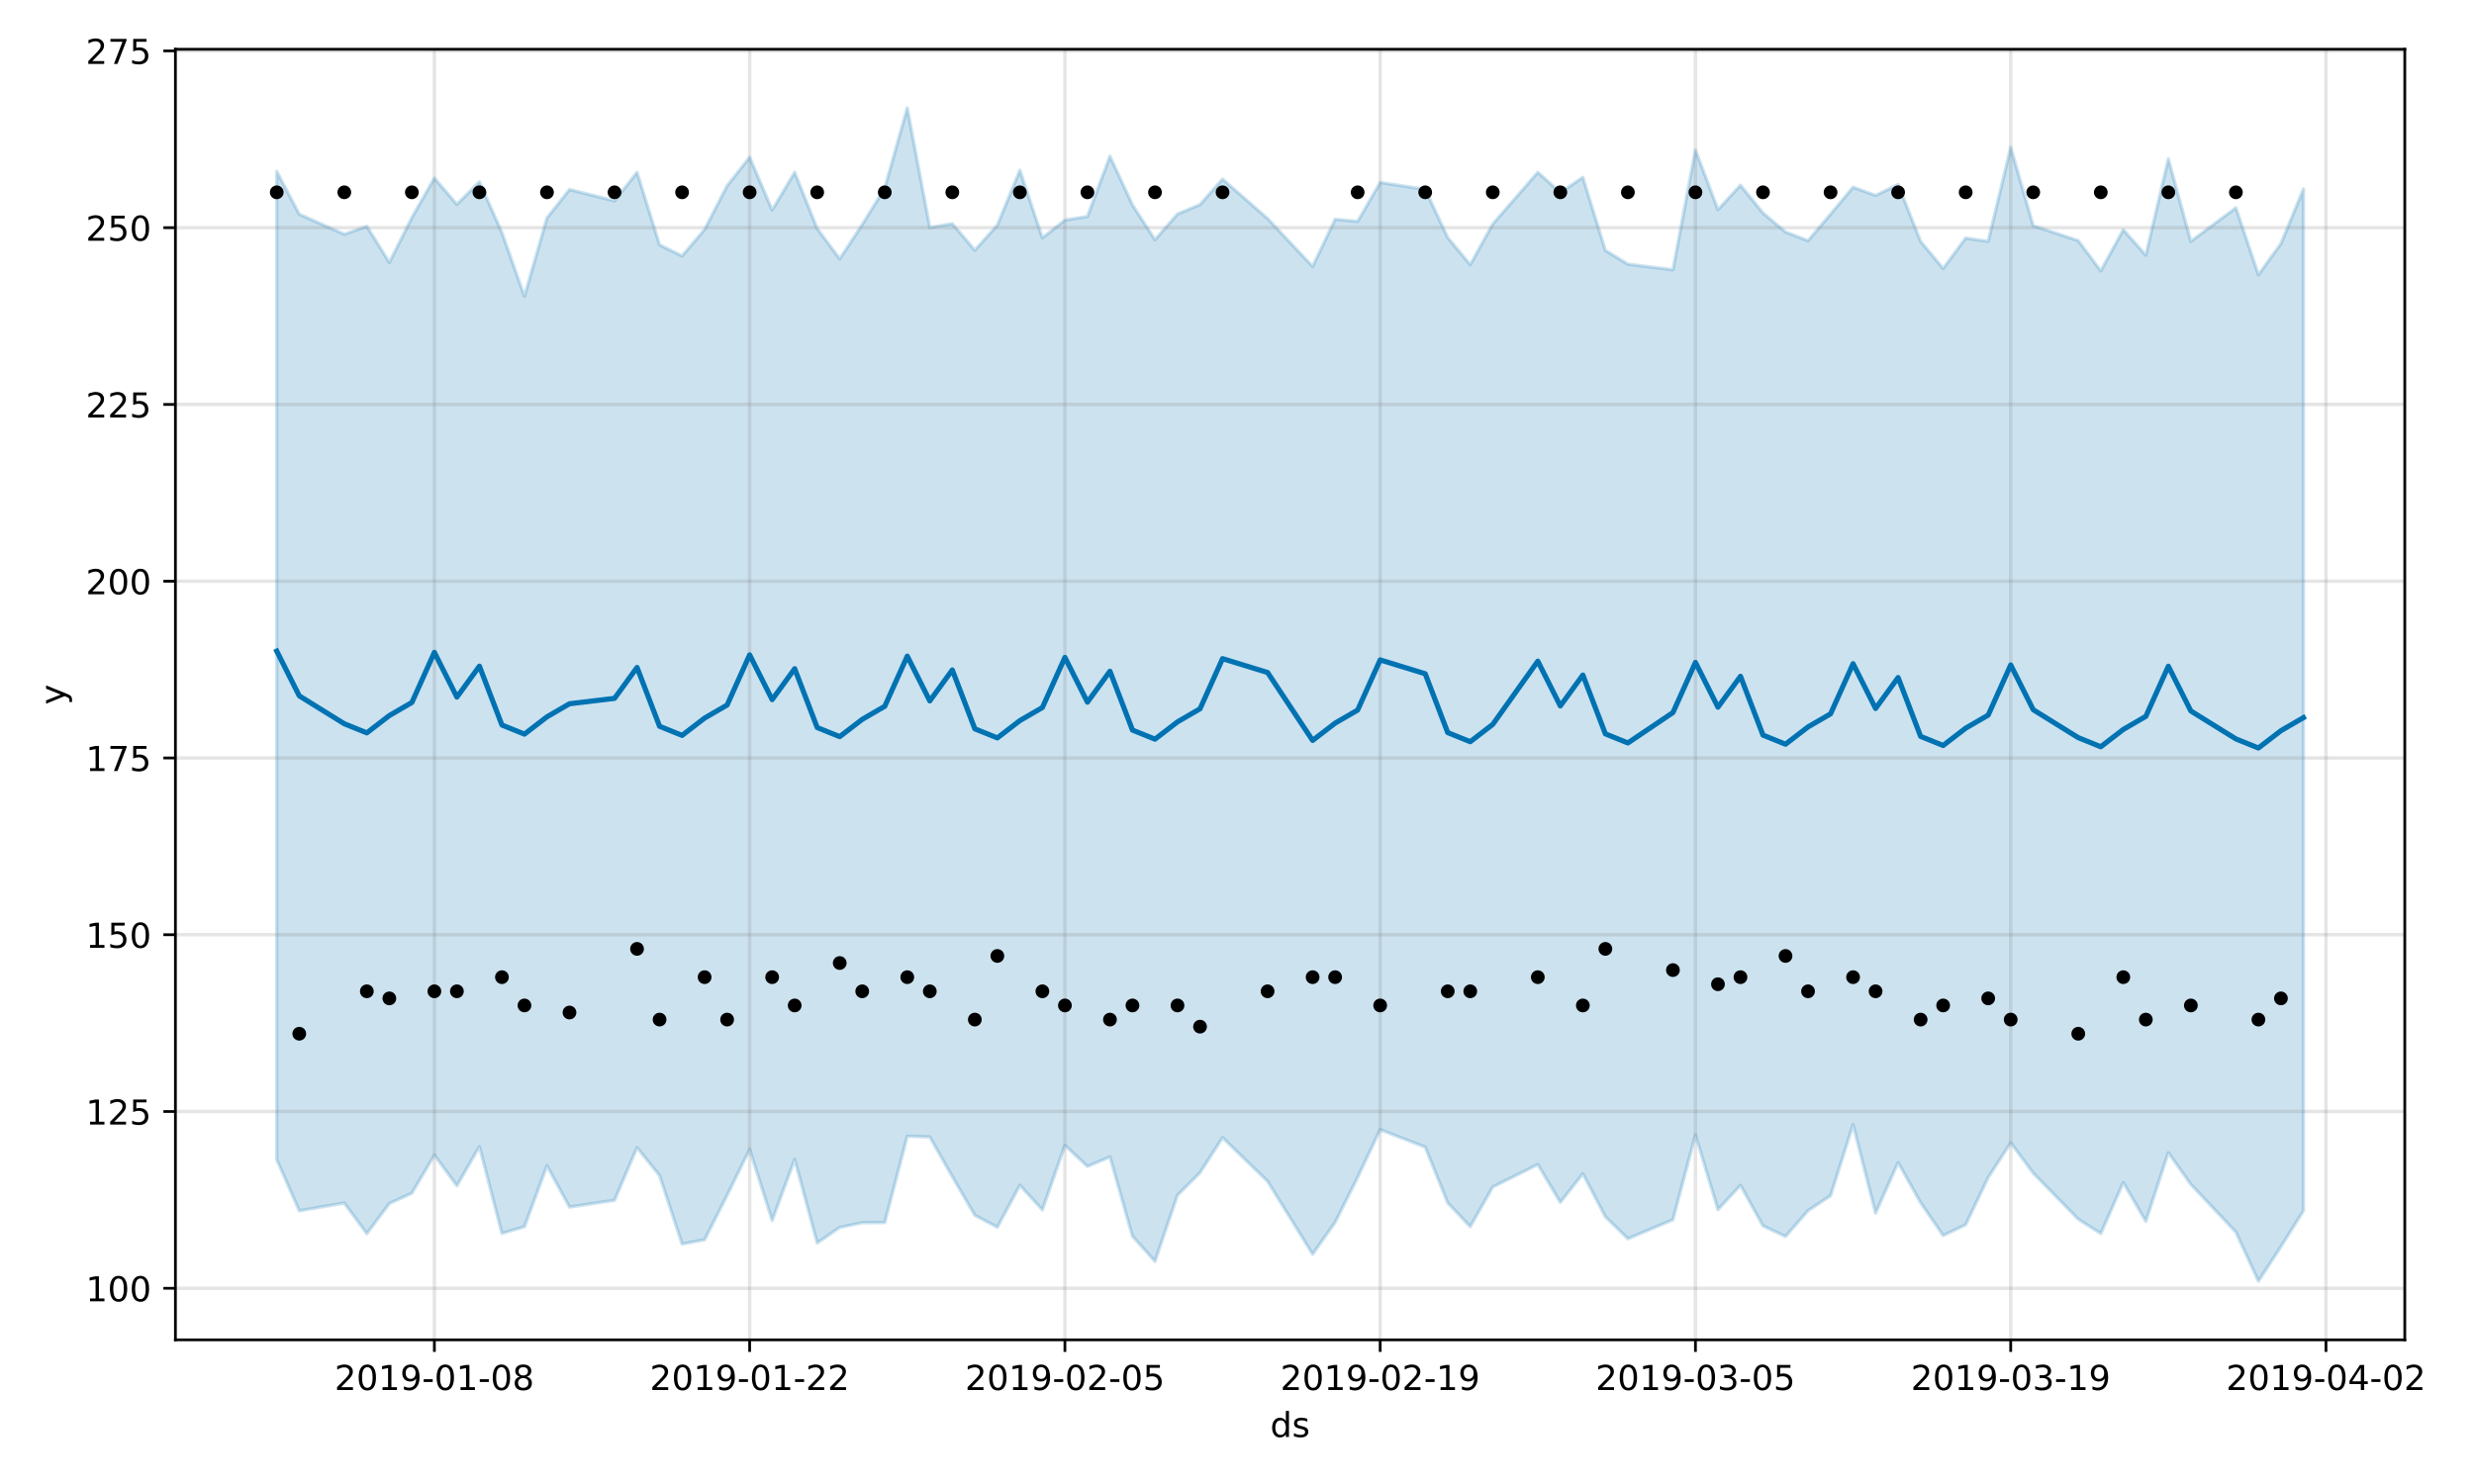 <?xml version="1.0" encoding="utf-8" standalone="no"?>
<!DOCTYPE svg PUBLIC "-//W3C//DTD SVG 1.1//EN"
  "http://www.w3.org/Graphics/SVG/1.1/DTD/svg11.dtd">
<!-- Created with matplotlib (https://matplotlib.org/) -->
<svg height="432pt" version="1.1" viewBox="0 0 720 432" width="720pt" xmlns="http://www.w3.org/2000/svg" xmlns:xlink="http://www.w3.org/1999/xlink">
 <defs>
  <style type="text/css">
*{stroke-linecap:butt;stroke-linejoin:round;}
  </style>
 </defs>
 <g id="figure_1">
  <g id="patch_1">
   <path d="M 0 432 
L 720 432 
L 720 0 
L 0 0 
z
" style="fill:#ffffff;"/>
  </g>
  <g id="axes_1">
   <g id="patch_2">
    <path d="M 51.05 390.04 
L 699.857 390.04 
L 699.857 14.346 
L 51.05 14.346 
z
" style="fill:#ffffff;"/>
   </g>
   <g id="PolyCollection_1">
    <defs>
     <path d="M 80.541 -382.104 
L 80.541 -94.445 
L 87.095 -79.527 
L 100.202 -81.799 
L 106.756 -72.875 
L 113.309 -81.644 
L 119.863 -84.664 
L 126.417 -95.752 
L 132.97 -86.827 
L 139.524 -98.219 
L 146.077 -72.958 
L 152.631 -74.896 
L 159.185 -92.633 
L 165.738 -80.615 
L 178.845 -82.6 
L 185.399 -97.914 
L 191.953 -89.778 
L 198.506 -69.866 
L 205.06 -71.098 
L 211.613 -84.049 
L 218.167 -97.406 
L 224.721 -76.73 
L 231.274 -94.484 
L 237.828 -70.154 
L 244.381 -74.688 
L 250.935 -76.068 
L 257.489 -76.116 
L 264.042 -101.24 
L 270.596 -101.025 
L 277.15 -89.46 
L 283.703 -78.225 
L 290.257 -74.741 
L 296.81 -86.964 
L 303.364 -79.8 
L 309.918 -98.593 
L 316.471 -92.447 
L 323.025 -95.218 
L 329.578 -72.11 
L 336.132 -64.815 
L 342.686 -84.078 
L 349.239 -90.623 
L 355.793 -100.81 
L 368.9 -88.109 
L 382.007 -66.895 
L 388.561 -76.167 
L 395.114 -89.288 
L 401.668 -103.145 
L 414.775 -98.076 
L 421.329 -81.826 
L 427.883 -74.905 
L 434.436 -86.467 
L 447.543 -93.004 
L 454.097 -81.984 
L 460.651 -90.304 
L 467.204 -77.803 
L 473.758 -71.402 
L 486.865 -76.926 
L 493.419 -101.621 
L 499.972 -79.875 
L 506.526 -86.942 
L 513.079 -75.156 
L 519.633 -72.052 
L 526.187 -79.568 
L 532.74 -83.926 
L 539.294 -104.611 
L 545.847 -78.85 
L 552.401 -93.574 
L 558.955 -81.873 
L 565.508 -72.334 
L 572.062 -75.476 
L 578.616 -89.208 
L 585.169 -99.333 
L 591.723 -90.499 
L 604.83 -77.08 
L 611.384 -72.911 
L 617.937 -87.749 
L 624.491 -76.458 
L 631.044 -96.441 
L 637.598 -87.219 
L 650.705 -73.313 
L 657.259 -59.037 
L 663.812 -69.084 
L 670.366 -79.527 
L 670.366 -376.994 
L 670.366 -376.994 
L 663.812 -361.093 
L 657.259 -352.018 
L 650.705 -371.495 
L 637.598 -361.745 
L 631.044 -385.756 
L 624.491 -357.702 
L 617.937 -365.126 
L 611.384 -353.141 
L 604.83 -361.945 
L 591.723 -366.317 
L 585.169 -389.12 
L 578.616 -361.756 
L 572.062 -362.675 
L 565.508 -353.841 
L 558.955 -361.726 
L 552.401 -378.287 
L 545.847 -375.11 
L 539.294 -377.512 
L 532.74 -369.656 
L 526.187 -361.937 
L 519.633 -364.456 
L 513.079 -370.001 
L 506.526 -378.076 
L 499.972 -370.97 
L 493.419 -388.345 
L 486.865 -353.472 
L 473.758 -355.094 
L 467.204 -359.12 
L 460.651 -380.379 
L 454.097 -375.922 
L 447.543 -381.84 
L 434.436 -366.786 
L 427.883 -354.942 
L 421.329 -362.839 
L 414.775 -376.886 
L 401.668 -378.884 
L 395.114 -367.555 
L 388.561 -368.16 
L 382.007 -354.428 
L 368.9 -368.381 
L 355.793 -379.863 
L 349.239 -372.445 
L 342.686 -369.691 
L 336.132 -362.209 
L 329.578 -372.35 
L 323.025 -386.522 
L 316.471 -368.99 
L 309.918 -367.923 
L 303.364 -362.751 
L 296.81 -382.434 
L 290.257 -366.472 
L 283.703 -359.16 
L 277.15 -366.883 
L 270.596 -365.78 
L 264.042 -400.577 
L 257.489 -377.245 
L 250.935 -366.612 
L 244.381 -356.639 
L 237.828 -365.46 
L 231.274 -381.83 
L 224.721 -370.859 
L 218.167 -386.221 
L 211.613 -377.934 
L 205.06 -365.199 
L 198.506 -357.482 
L 191.953 -360.726 
L 185.399 -381.841 
L 178.845 -373.529 
L 165.738 -376.841 
L 159.185 -368.55 
L 152.631 -345.774 
L 146.077 -364.272 
L 139.524 -379.094 
L 132.97 -372.499 
L 126.417 -380.17 
L 119.863 -368.647 
L 113.309 -355.59 
L 106.756 -366.141 
L 100.202 -363.795 
L 87.095 -369.643 
L 80.541 -382.104 
z
" id="m711635223b" style="stroke:#0072b2;stroke-opacity:0.2;"/>
    </defs>
    <g clip-path="url(#p8136859bcf)">
     <use style="fill:#0072b2;fill-opacity:0.2;stroke:#0072b2;stroke-opacity:0.2;" x="0" xlink:href="#m711635223b" y="432"/>
    </g>
   </g>
   <g id="matplotlib.axis_1">
    <g id="xtick_1">
     <g id="line2d_1">
      <path clip-path="url(#p8136859bcf)" d="M 126.417 390.04 
L 126.417 14.346 
" style="fill:none;stroke:#808080;stroke-linecap:square;stroke-opacity:0.2;"/>
     </g>
     <g id="line2d_2">
      <defs>
       <path d="M 0 0 
L 0 3.5 
" id="mb10a50abf7" style="stroke:#000000;stroke-width:0.8;"/>
      </defs>
      <g>
       <use style="stroke:#000000;stroke-width:0.8;" x="126.417" xlink:href="#mb10a50abf7" y="390.04"/>
      </g>
     </g>
     <g id="text_1">
      <!-- 2019-01-08 -->
      <defs>
       <path d="M 19.188 8.297 
L 53.609 8.297 
L 53.609 0 
L 7.328 0 
L 7.328 8.297 
Q 12.938 14.109 22.625 23.891 
Q 32.328 33.688 34.812 36.531 
Q 39.547 41.844 41.422 45.531 
Q 43.312 49.219 43.312 52.781 
Q 43.312 58.594 39.234 62.25 
Q 35.156 65.922 28.609 65.922 
Q 23.969 65.922 18.812 64.312 
Q 13.672 62.703 7.812 59.422 
L 7.812 69.391 
Q 13.766 71.781 18.938 73 
Q 24.125 74.219 28.422 74.219 
Q 39.75 74.219 46.484 68.547 
Q 53.219 62.891 53.219 53.422 
Q 53.219 48.922 51.531 44.891 
Q 49.859 40.875 45.406 35.406 
Q 44.188 33.984 37.641 27.219 
Q 31.109 20.453 19.188 8.297 
z
" id="DejaVuSans-50"/>
       <path d="M 31.781 66.406 
Q 24.172 66.406 20.328 58.906 
Q 16.5 51.422 16.5 36.375 
Q 16.5 21.391 20.328 13.891 
Q 24.172 6.391 31.781 6.391 
Q 39.453 6.391 43.281 13.891 
Q 47.125 21.391 47.125 36.375 
Q 47.125 51.422 43.281 58.906 
Q 39.453 66.406 31.781 66.406 
z
M 31.781 74.219 
Q 44.047 74.219 50.516 64.516 
Q 56.984 54.828 56.984 36.375 
Q 56.984 17.969 50.516 8.266 
Q 44.047 -1.422 31.781 -1.422 
Q 19.531 -1.422 13.062 8.266 
Q 6.594 17.969 6.594 36.375 
Q 6.594 54.828 13.062 64.516 
Q 19.531 74.219 31.781 74.219 
z
" id="DejaVuSans-48"/>
       <path d="M 12.406 8.297 
L 28.516 8.297 
L 28.516 63.922 
L 10.984 60.406 
L 10.984 69.391 
L 28.422 72.906 
L 38.281 72.906 
L 38.281 8.297 
L 54.391 8.297 
L 54.391 0 
L 12.406 0 
z
" id="DejaVuSans-49"/>
       <path d="M 10.984 1.516 
L 10.984 10.5 
Q 14.703 8.734 18.5 7.812 
Q 22.312 6.891 25.984 6.891 
Q 35.75 6.891 40.891 13.453 
Q 46.047 20.016 46.781 33.406 
Q 43.953 29.203 39.594 26.953 
Q 35.25 24.703 29.984 24.703 
Q 19.047 24.703 12.672 31.312 
Q 6.297 37.938 6.297 49.422 
Q 6.297 60.641 12.938 67.422 
Q 19.578 74.219 30.609 74.219 
Q 43.266 74.219 49.922 64.516 
Q 56.594 54.828 56.594 36.375 
Q 56.594 19.141 48.406 8.859 
Q 40.234 -1.422 26.422 -1.422 
Q 22.703 -1.422 18.891 -0.688 
Q 15.094 0.047 10.984 1.516 
z
M 30.609 32.422 
Q 37.25 32.422 41.125 36.953 
Q 45.016 41.5 45.016 49.422 
Q 45.016 57.281 41.125 61.844 
Q 37.25 66.406 30.609 66.406 
Q 23.969 66.406 20.094 61.844 
Q 16.219 57.281 16.219 49.422 
Q 16.219 41.5 20.094 36.953 
Q 23.969 32.422 30.609 32.422 
z
" id="DejaVuSans-57"/>
       <path d="M 4.891 31.391 
L 31.203 31.391 
L 31.203 23.391 
L 4.891 23.391 
z
" id="DejaVuSans-45"/>
       <path d="M 31.781 34.625 
Q 24.75 34.625 20.719 30.859 
Q 16.703 27.094 16.703 20.516 
Q 16.703 13.922 20.719 10.156 
Q 24.75 6.391 31.781 6.391 
Q 38.812 6.391 42.859 10.172 
Q 46.922 13.969 46.922 20.516 
Q 46.922 27.094 42.891 30.859 
Q 38.875 34.625 31.781 34.625 
z
M 21.922 38.812 
Q 15.578 40.375 12.031 44.719 
Q 8.5 49.078 8.5 55.328 
Q 8.5 64.062 14.719 69.141 
Q 20.953 74.219 31.781 74.219 
Q 42.672 74.219 48.875 69.141 
Q 55.078 64.062 55.078 55.328 
Q 55.078 49.078 51.531 44.719 
Q 48 40.375 41.703 38.812 
Q 48.828 37.156 52.797 32.312 
Q 56.781 27.484 56.781 20.516 
Q 56.781 9.906 50.312 4.234 
Q 43.844 -1.422 31.781 -1.422 
Q 19.734 -1.422 13.25 4.234 
Q 6.781 9.906 6.781 20.516 
Q 6.781 27.484 10.781 32.312 
Q 14.797 37.156 21.922 38.812 
z
M 18.312 54.391 
Q 18.312 48.734 21.844 45.562 
Q 25.391 42.391 31.781 42.391 
Q 38.141 42.391 41.719 45.562 
Q 45.312 48.734 45.312 54.391 
Q 45.312 60.062 41.719 63.234 
Q 38.141 66.406 31.781 66.406 
Q 25.391 66.406 21.844 63.234 
Q 18.312 60.062 18.312 54.391 
z
" id="DejaVuSans-56"/>
      </defs>
      <g transform="translate(97.359 404.638)scale(0.1 -0.1)">
       <use xlink:href="#DejaVuSans-50"/>
       <use x="63.623" xlink:href="#DejaVuSans-48"/>
       <use x="127.246" xlink:href="#DejaVuSans-49"/>
       <use x="190.869" xlink:href="#DejaVuSans-57"/>
       <use x="254.492" xlink:href="#DejaVuSans-45"/>
       <use x="290.576" xlink:href="#DejaVuSans-48"/>
       <use x="354.199" xlink:href="#DejaVuSans-49"/>
       <use x="417.822" xlink:href="#DejaVuSans-45"/>
       <use x="453.906" xlink:href="#DejaVuSans-48"/>
       <use x="517.529" xlink:href="#DejaVuSans-56"/>
      </g>
     </g>
    </g>
    <g id="xtick_2">
     <g id="line2d_3">
      <path clip-path="url(#p8136859bcf)" d="M 218.167 390.04 
L 218.167 14.346 
" style="fill:none;stroke:#808080;stroke-linecap:square;stroke-opacity:0.2;"/>
     </g>
     <g id="line2d_4">
      <g>
       <use style="stroke:#000000;stroke-width:0.8;" x="218.167" xlink:href="#mb10a50abf7" y="390.04"/>
      </g>
     </g>
     <g id="text_2">
      <!-- 2019-01-22 -->
      <g transform="translate(189.109 404.638)scale(0.1 -0.1)">
       <use xlink:href="#DejaVuSans-50"/>
       <use x="63.623" xlink:href="#DejaVuSans-48"/>
       <use x="127.246" xlink:href="#DejaVuSans-49"/>
       <use x="190.869" xlink:href="#DejaVuSans-57"/>
       <use x="254.492" xlink:href="#DejaVuSans-45"/>
       <use x="290.576" xlink:href="#DejaVuSans-48"/>
       <use x="354.199" xlink:href="#DejaVuSans-49"/>
       <use x="417.822" xlink:href="#DejaVuSans-45"/>
       <use x="453.906" xlink:href="#DejaVuSans-50"/>
       <use x="517.529" xlink:href="#DejaVuSans-50"/>
      </g>
     </g>
    </g>
    <g id="xtick_3">
     <g id="line2d_5">
      <path clip-path="url(#p8136859bcf)" d="M 309.918 390.04 
L 309.918 14.346 
" style="fill:none;stroke:#808080;stroke-linecap:square;stroke-opacity:0.2;"/>
     </g>
     <g id="line2d_6">
      <g>
       <use style="stroke:#000000;stroke-width:0.8;" x="309.918" xlink:href="#mb10a50abf7" y="390.04"/>
      </g>
     </g>
     <g id="text_3">
      <!-- 2019-02-05 -->
      <defs>
       <path d="M 10.797 72.906 
L 49.516 72.906 
L 49.516 64.594 
L 19.828 64.594 
L 19.828 46.734 
Q 21.969 47.469 24.109 47.828 
Q 26.266 48.188 28.422 48.188 
Q 40.625 48.188 47.75 41.5 
Q 54.891 34.812 54.891 23.391 
Q 54.891 11.625 47.562 5.094 
Q 40.234 -1.422 26.906 -1.422 
Q 22.312 -1.422 17.547 -0.641 
Q 12.797 0.141 7.719 1.703 
L 7.719 11.625 
Q 12.109 9.234 16.797 8.062 
Q 21.484 6.891 26.703 6.891 
Q 35.156 6.891 40.078 11.328 
Q 45.016 15.766 45.016 23.391 
Q 45.016 31 40.078 35.438 
Q 35.156 39.891 26.703 39.891 
Q 22.75 39.891 18.812 39.016 
Q 14.891 38.141 10.797 36.281 
z
" id="DejaVuSans-53"/>
      </defs>
      <g transform="translate(280.86 404.638)scale(0.1 -0.1)">
       <use xlink:href="#DejaVuSans-50"/>
       <use x="63.623" xlink:href="#DejaVuSans-48"/>
       <use x="127.246" xlink:href="#DejaVuSans-49"/>
       <use x="190.869" xlink:href="#DejaVuSans-57"/>
       <use x="254.492" xlink:href="#DejaVuSans-45"/>
       <use x="290.576" xlink:href="#DejaVuSans-48"/>
       <use x="354.199" xlink:href="#DejaVuSans-50"/>
       <use x="417.822" xlink:href="#DejaVuSans-45"/>
       <use x="453.906" xlink:href="#DejaVuSans-48"/>
       <use x="517.529" xlink:href="#DejaVuSans-53"/>
      </g>
     </g>
    </g>
    <g id="xtick_4">
     <g id="line2d_7">
      <path clip-path="url(#p8136859bcf)" d="M 401.668 390.04 
L 401.668 14.346 
" style="fill:none;stroke:#808080;stroke-linecap:square;stroke-opacity:0.2;"/>
     </g>
     <g id="line2d_8">
      <g>
       <use style="stroke:#000000;stroke-width:0.8;" x="401.668" xlink:href="#mb10a50abf7" y="390.04"/>
      </g>
     </g>
     <g id="text_4">
      <!-- 2019-02-19 -->
      <g transform="translate(372.61 404.638)scale(0.1 -0.1)">
       <use xlink:href="#DejaVuSans-50"/>
       <use x="63.623" xlink:href="#DejaVuSans-48"/>
       <use x="127.246" xlink:href="#DejaVuSans-49"/>
       <use x="190.869" xlink:href="#DejaVuSans-57"/>
       <use x="254.492" xlink:href="#DejaVuSans-45"/>
       <use x="290.576" xlink:href="#DejaVuSans-48"/>
       <use x="354.199" xlink:href="#DejaVuSans-50"/>
       <use x="417.822" xlink:href="#DejaVuSans-45"/>
       <use x="453.906" xlink:href="#DejaVuSans-49"/>
       <use x="517.529" xlink:href="#DejaVuSans-57"/>
      </g>
     </g>
    </g>
    <g id="xtick_5">
     <g id="line2d_9">
      <path clip-path="url(#p8136859bcf)" d="M 493.419 390.04 
L 493.419 14.346 
" style="fill:none;stroke:#808080;stroke-linecap:square;stroke-opacity:0.2;"/>
     </g>
     <g id="line2d_10">
      <g>
       <use style="stroke:#000000;stroke-width:0.8;" x="493.419" xlink:href="#mb10a50abf7" y="390.04"/>
      </g>
     </g>
     <g id="text_5">
      <!-- 2019-03-05 -->
      <defs>
       <path d="M 40.578 39.312 
Q 47.656 37.797 51.625 33 
Q 55.609 28.219 55.609 21.188 
Q 55.609 10.406 48.188 4.484 
Q 40.766 -1.422 27.094 -1.422 
Q 22.516 -1.422 17.656 -0.516 
Q 12.797 0.391 7.625 2.203 
L 7.625 11.719 
Q 11.719 9.328 16.594 8.109 
Q 21.484 6.891 26.812 6.891 
Q 36.078 6.891 40.938 10.547 
Q 45.797 14.203 45.797 21.188 
Q 45.797 27.641 41.281 31.266 
Q 36.766 34.906 28.719 34.906 
L 20.219 34.906 
L 20.219 43.016 
L 29.109 43.016 
Q 36.375 43.016 40.234 45.922 
Q 44.094 48.828 44.094 54.297 
Q 44.094 59.906 40.109 62.906 
Q 36.141 65.922 28.719 65.922 
Q 24.656 65.922 20.016 65.031 
Q 15.375 64.156 9.812 62.312 
L 9.812 71.094 
Q 15.438 72.656 20.344 73.438 
Q 25.25 74.219 29.594 74.219 
Q 40.828 74.219 47.359 69.109 
Q 53.906 64.016 53.906 55.328 
Q 53.906 49.266 50.438 45.094 
Q 46.969 40.922 40.578 39.312 
z
" id="DejaVuSans-51"/>
      </defs>
      <g transform="translate(464.361 404.638)scale(0.1 -0.1)">
       <use xlink:href="#DejaVuSans-50"/>
       <use x="63.623" xlink:href="#DejaVuSans-48"/>
       <use x="127.246" xlink:href="#DejaVuSans-49"/>
       <use x="190.869" xlink:href="#DejaVuSans-57"/>
       <use x="254.492" xlink:href="#DejaVuSans-45"/>
       <use x="290.576" xlink:href="#DejaVuSans-48"/>
       <use x="354.199" xlink:href="#DejaVuSans-51"/>
       <use x="417.822" xlink:href="#DejaVuSans-45"/>
       <use x="453.906" xlink:href="#DejaVuSans-48"/>
       <use x="517.529" xlink:href="#DejaVuSans-53"/>
      </g>
     </g>
    </g>
    <g id="xtick_6">
     <g id="line2d_11">
      <path clip-path="url(#p8136859bcf)" d="M 585.169 390.04 
L 585.169 14.346 
" style="fill:none;stroke:#808080;stroke-linecap:square;stroke-opacity:0.2;"/>
     </g>
     <g id="line2d_12">
      <g>
       <use style="stroke:#000000;stroke-width:0.8;" x="585.169" xlink:href="#mb10a50abf7" y="390.04"/>
      </g>
     </g>
     <g id="text_6">
      <!-- 2019-03-19 -->
      <g transform="translate(556.111 404.638)scale(0.1 -0.1)">
       <use xlink:href="#DejaVuSans-50"/>
       <use x="63.623" xlink:href="#DejaVuSans-48"/>
       <use x="127.246" xlink:href="#DejaVuSans-49"/>
       <use x="190.869" xlink:href="#DejaVuSans-57"/>
       <use x="254.492" xlink:href="#DejaVuSans-45"/>
       <use x="290.576" xlink:href="#DejaVuSans-48"/>
       <use x="354.199" xlink:href="#DejaVuSans-51"/>
       <use x="417.822" xlink:href="#DejaVuSans-45"/>
       <use x="453.906" xlink:href="#DejaVuSans-49"/>
       <use x="517.529" xlink:href="#DejaVuSans-57"/>
      </g>
     </g>
    </g>
    <g id="xtick_7">
     <g id="line2d_13">
      <path clip-path="url(#p8136859bcf)" d="M 676.92 390.04 
L 676.92 14.346 
" style="fill:none;stroke:#808080;stroke-linecap:square;stroke-opacity:0.2;"/>
     </g>
     <g id="line2d_14">
      <g>
       <use style="stroke:#000000;stroke-width:0.8;" x="676.92" xlink:href="#mb10a50abf7" y="390.04"/>
      </g>
     </g>
     <g id="text_7">
      <!-- 2019-04-02 -->
      <defs>
       <path d="M 37.797 64.312 
L 12.891 25.391 
L 37.797 25.391 
z
M 35.203 72.906 
L 47.609 72.906 
L 47.609 25.391 
L 58.016 25.391 
L 58.016 17.188 
L 47.609 17.188 
L 47.609 0 
L 37.797 0 
L 37.797 17.188 
L 4.891 17.188 
L 4.891 26.703 
z
" id="DejaVuSans-52"/>
      </defs>
      <g transform="translate(647.862 404.638)scale(0.1 -0.1)">
       <use xlink:href="#DejaVuSans-50"/>
       <use x="63.623" xlink:href="#DejaVuSans-48"/>
       <use x="127.246" xlink:href="#DejaVuSans-49"/>
       <use x="190.869" xlink:href="#DejaVuSans-57"/>
       <use x="254.492" xlink:href="#DejaVuSans-45"/>
       <use x="290.576" xlink:href="#DejaVuSans-48"/>
       <use x="354.199" xlink:href="#DejaVuSans-52"/>
       <use x="417.822" xlink:href="#DejaVuSans-45"/>
       <use x="453.906" xlink:href="#DejaVuSans-48"/>
       <use x="517.529" xlink:href="#DejaVuSans-50"/>
      </g>
     </g>
    </g>
    <g id="text_8">
     <!-- ds -->
     <defs>
      <path d="M 45.406 46.391 
L 45.406 75.984 
L 54.391 75.984 
L 54.391 0 
L 45.406 0 
L 45.406 8.203 
Q 42.578 3.328 38.25 0.953 
Q 33.938 -1.422 27.875 -1.422 
Q 17.969 -1.422 11.734 6.484 
Q 5.516 14.406 5.516 27.297 
Q 5.516 40.188 11.734 48.094 
Q 17.969 56 27.875 56 
Q 33.938 56 38.25 53.625 
Q 42.578 51.266 45.406 46.391 
z
M 14.797 27.297 
Q 14.797 17.391 18.875 11.75 
Q 22.953 6.109 30.078 6.109 
Q 37.203 6.109 41.297 11.75 
Q 45.406 17.391 45.406 27.297 
Q 45.406 37.203 41.297 42.844 
Q 37.203 48.484 30.078 48.484 
Q 22.953 48.484 18.875 42.844 
Q 14.797 37.203 14.797 27.297 
z
" id="DejaVuSans-100"/>
      <path d="M 44.281 53.078 
L 44.281 44.578 
Q 40.484 46.531 36.375 47.5 
Q 32.281 48.484 27.875 48.484 
Q 21.188 48.484 17.844 46.438 
Q 14.5 44.391 14.5 40.281 
Q 14.5 37.156 16.891 35.375 
Q 19.281 33.594 26.516 31.984 
L 29.594 31.297 
Q 39.156 29.25 43.188 25.516 
Q 47.219 21.781 47.219 15.094 
Q 47.219 7.469 41.188 3.016 
Q 35.156 -1.422 24.609 -1.422 
Q 20.219 -1.422 15.453 -0.562 
Q 10.688 0.297 5.422 2 
L 5.422 11.281 
Q 10.406 8.688 15.234 7.391 
Q 20.062 6.109 24.812 6.109 
Q 31.156 6.109 34.562 8.281 
Q 37.984 10.453 37.984 14.406 
Q 37.984 18.062 35.516 20.016 
Q 33.062 21.969 24.703 23.781 
L 21.578 24.516 
Q 13.234 26.266 9.516 29.906 
Q 5.812 33.547 5.812 39.891 
Q 5.812 47.609 11.281 51.797 
Q 16.75 56 26.812 56 
Q 31.781 56 36.172 55.266 
Q 40.578 54.547 44.281 53.078 
z
" id="DejaVuSans-115"/>
     </defs>
     <g transform="translate(369.675 418.317)scale(0.1 -0.1)">
      <use xlink:href="#DejaVuSans-100"/>
      <use x="63.477" xlink:href="#DejaVuSans-115"/>
     </g>
    </g>
   </g>
   <g id="matplotlib.axis_2">
    <g id="ytick_1">
     <g id="line2d_15">
      <path clip-path="url(#p8136859bcf)" d="M 51.05 375.024 
L 699.857 375.024 
" style="fill:none;stroke:#808080;stroke-linecap:square;stroke-opacity:0.2;"/>
     </g>
     <g id="line2d_16">
      <defs>
       <path d="M 0 0 
L -3.5 0 
" id="m34d480790c" style="stroke:#000000;stroke-width:0.8;"/>
      </defs>
      <g>
       <use style="stroke:#000000;stroke-width:0.8;" x="51.05" xlink:href="#m34d480790c" y="375.024"/>
      </g>
     </g>
     <g id="text_9">
      <!-- 100 -->
      <g transform="translate(24.962 378.824)scale(0.1 -0.1)">
       <use xlink:href="#DejaVuSans-49"/>
       <use x="63.623" xlink:href="#DejaVuSans-48"/>
       <use x="127.246" xlink:href="#DejaVuSans-48"/>
      </g>
     </g>
    </g>
    <g id="ytick_2">
     <g id="line2d_17">
      <path clip-path="url(#p8136859bcf)" d="M 51.05 323.566 
L 699.857 323.566 
" style="fill:none;stroke:#808080;stroke-linecap:square;stroke-opacity:0.2;"/>
     </g>
     <g id="line2d_18">
      <g>
       <use style="stroke:#000000;stroke-width:0.8;" x="51.05" xlink:href="#m34d480790c" y="323.566"/>
      </g>
     </g>
     <g id="text_10">
      <!-- 125 -->
      <g transform="translate(24.962 327.365)scale(0.1 -0.1)">
       <use xlink:href="#DejaVuSans-49"/>
       <use x="63.623" xlink:href="#DejaVuSans-50"/>
       <use x="127.246" xlink:href="#DejaVuSans-53"/>
      </g>
     </g>
    </g>
    <g id="ytick_3">
     <g id="line2d_19">
      <path clip-path="url(#p8136859bcf)" d="M 51.05 272.107 
L 699.857 272.107 
" style="fill:none;stroke:#808080;stroke-linecap:square;stroke-opacity:0.2;"/>
     </g>
     <g id="line2d_20">
      <g>
       <use style="stroke:#000000;stroke-width:0.8;" x="51.05" xlink:href="#m34d480790c" y="272.107"/>
      </g>
     </g>
     <g id="text_11">
      <!-- 150 -->
      <g transform="translate(24.962 275.906)scale(0.1 -0.1)">
       <use xlink:href="#DejaVuSans-49"/>
       <use x="63.623" xlink:href="#DejaVuSans-53"/>
       <use x="127.246" xlink:href="#DejaVuSans-48"/>
      </g>
     </g>
    </g>
    <g id="ytick_4">
     <g id="line2d_21">
      <path clip-path="url(#p8136859bcf)" d="M 51.05 220.648 
L 699.857 220.648 
" style="fill:none;stroke:#808080;stroke-linecap:square;stroke-opacity:0.2;"/>
     </g>
     <g id="line2d_22">
      <g>
       <use style="stroke:#000000;stroke-width:0.8;" x="51.05" xlink:href="#m34d480790c" y="220.648"/>
      </g>
     </g>
     <g id="text_12">
      <!-- 175 -->
      <defs>
       <path d="M 8.203 72.906 
L 55.078 72.906 
L 55.078 68.703 
L 28.609 0 
L 18.312 0 
L 43.219 64.594 
L 8.203 64.594 
z
" id="DejaVuSans-55"/>
      </defs>
      <g transform="translate(24.962 224.448)scale(0.1 -0.1)">
       <use xlink:href="#DejaVuSans-49"/>
       <use x="63.623" xlink:href="#DejaVuSans-55"/>
       <use x="127.246" xlink:href="#DejaVuSans-53"/>
      </g>
     </g>
    </g>
    <g id="ytick_5">
     <g id="line2d_23">
      <path clip-path="url(#p8136859bcf)" d="M 51.05 169.19 
L 699.857 169.19 
" style="fill:none;stroke:#808080;stroke-linecap:square;stroke-opacity:0.2;"/>
     </g>
     <g id="line2d_24">
      <g>
       <use style="stroke:#000000;stroke-width:0.8;" x="51.05" xlink:href="#m34d480790c" y="169.19"/>
      </g>
     </g>
     <g id="text_13">
      <!-- 200 -->
      <g transform="translate(24.962 172.989)scale(0.1 -0.1)">
       <use xlink:href="#DejaVuSans-50"/>
       <use x="63.623" xlink:href="#DejaVuSans-48"/>
       <use x="127.246" xlink:href="#DejaVuSans-48"/>
      </g>
     </g>
    </g>
    <g id="ytick_6">
     <g id="line2d_25">
      <path clip-path="url(#p8136859bcf)" d="M 51.05 117.731 
L 699.857 117.731 
" style="fill:none;stroke:#808080;stroke-linecap:square;stroke-opacity:0.2;"/>
     </g>
     <g id="line2d_26">
      <g>
       <use style="stroke:#000000;stroke-width:0.8;" x="51.05" xlink:href="#m34d480790c" y="117.731"/>
      </g>
     </g>
     <g id="text_14">
      <!-- 225 -->
      <g transform="translate(24.962 121.53)scale(0.1 -0.1)">
       <use xlink:href="#DejaVuSans-50"/>
       <use x="63.623" xlink:href="#DejaVuSans-50"/>
       <use x="127.246" xlink:href="#DejaVuSans-53"/>
      </g>
     </g>
    </g>
    <g id="ytick_7">
     <g id="line2d_27">
      <path clip-path="url(#p8136859bcf)" d="M 51.05 66.272 
L 699.857 66.272 
" style="fill:none;stroke:#808080;stroke-linecap:square;stroke-opacity:0.2;"/>
     </g>
     <g id="line2d_28">
      <g>
       <use style="stroke:#000000;stroke-width:0.8;" x="51.05" xlink:href="#m34d480790c" y="66.272"/>
      </g>
     </g>
     <g id="text_15">
      <!-- 250 -->
      <g transform="translate(24.962 70.071)scale(0.1 -0.1)">
       <use xlink:href="#DejaVuSans-50"/>
       <use x="63.623" xlink:href="#DejaVuSans-53"/>
       <use x="127.246" xlink:href="#DejaVuSans-48"/>
      </g>
     </g>
    </g>
    <g id="ytick_8">
     <g id="line2d_29">
      <path clip-path="url(#p8136859bcf)" d="M 51.05 14.814 
L 699.857 14.814 
" style="fill:none;stroke:#808080;stroke-linecap:square;stroke-opacity:0.2;"/>
     </g>
     <g id="line2d_30">
      <g>
       <use style="stroke:#000000;stroke-width:0.8;" x="51.05" xlink:href="#m34d480790c" y="14.814"/>
      </g>
     </g>
     <g id="text_16">
      <!-- 275 -->
      <g transform="translate(24.962 18.613)scale(0.1 -0.1)">
       <use xlink:href="#DejaVuSans-50"/>
       <use x="63.623" xlink:href="#DejaVuSans-55"/>
       <use x="127.246" xlink:href="#DejaVuSans-53"/>
      </g>
     </g>
    </g>
    <g id="text_17">
     <!-- y -->
     <defs>
      <path d="M 32.172 -5.078 
Q 28.375 -14.844 24.75 -17.812 
Q 21.141 -20.797 15.094 -20.797 
L 7.906 -20.797 
L 7.906 -13.281 
L 13.188 -13.281 
Q 16.891 -13.281 18.938 -11.516 
Q 21 -9.766 23.484 -3.219 
L 25.094 0.875 
L 2.984 54.688 
L 12.5 54.688 
L 29.594 11.922 
L 46.688 54.688 
L 56.203 54.688 
z
" id="DejaVuSans-121"/>
     </defs>
     <g transform="translate(18.883 205.153)rotate(-90)scale(0.1 -0.1)">
      <use xlink:href="#DejaVuSans-121"/>
     </g>
    </g>
   </g>
   <g id="line2d_31">
    <defs>
     <path d="M 0 1.5 
C 0.398 1.5 0.779 1.342 1.061 1.061 
C 1.342 0.779 1.5 0.398 1.5 0 
C 1.5 -0.398 1.342 -0.779 1.061 -1.061 
C 0.779 -1.342 0.398 -1.5 0 -1.5 
C -0.398 -1.5 -0.779 -1.342 -1.061 -1.061 
C -1.342 -0.779 -1.5 -0.398 -1.5 0 
C -1.5 0.398 -1.342 0.779 -1.061 1.061 
C -0.779 1.342 -0.398 1.5 0 1.5 
z
" id="mab7ff48087" style="stroke:#000000;"/>
    </defs>
    <g clip-path="url(#p8136859bcf)">
     <use style="stroke:#000000;" x="80.541" xlink:href="#mab7ff48087" y="55.981"/>
     <use style="stroke:#000000;" x="87.095" xlink:href="#mab7ff48087" y="300.924"/>
     <use style="stroke:#000000;" x="100.202" xlink:href="#mab7ff48087" y="55.981"/>
     <use style="stroke:#000000;" x="106.756" xlink:href="#mab7ff48087" y="288.574"/>
     <use style="stroke:#000000;" x="113.309" xlink:href="#mab7ff48087" y="290.632"/>
     <use style="stroke:#000000;" x="119.863" xlink:href="#mab7ff48087" y="55.981"/>
     <use style="stroke:#000000;" x="126.417" xlink:href="#mab7ff48087" y="288.574"/>
     <use style="stroke:#000000;" x="132.97" xlink:href="#mab7ff48087" y="288.574"/>
     <use style="stroke:#000000;" x="139.524" xlink:href="#mab7ff48087" y="55.981"/>
     <use style="stroke:#000000;" x="146.077" xlink:href="#mab7ff48087" y="284.457"/>
     <use style="stroke:#000000;" x="152.631" xlink:href="#mab7ff48087" y="292.69"/>
     <use style="stroke:#000000;" x="159.185" xlink:href="#mab7ff48087" y="55.981"/>
     <use style="stroke:#000000;" x="165.738" xlink:href="#mab7ff48087" y="294.749"/>
     <use style="stroke:#000000;" x="178.845" xlink:href="#mab7ff48087" y="55.981"/>
     <use style="stroke:#000000;" x="185.399" xlink:href="#mab7ff48087" y="276.224"/>
     <use style="stroke:#000000;" x="191.953" xlink:href="#mab7ff48087" y="296.807"/>
     <use style="stroke:#000000;" x="198.506" xlink:href="#mab7ff48087" y="55.981"/>
     <use style="stroke:#000000;" x="205.06" xlink:href="#mab7ff48087" y="284.457"/>
     <use style="stroke:#000000;" x="211.613" xlink:href="#mab7ff48087" y="296.807"/>
     <use style="stroke:#000000;" x="218.167" xlink:href="#mab7ff48087" y="55.981"/>
     <use style="stroke:#000000;" x="224.721" xlink:href="#mab7ff48087" y="284.457"/>
     <use style="stroke:#000000;" x="231.274" xlink:href="#mab7ff48087" y="292.69"/>
     <use style="stroke:#000000;" x="237.828" xlink:href="#mab7ff48087" y="55.981"/>
     <use style="stroke:#000000;" x="244.381" xlink:href="#mab7ff48087" y="280.34"/>
     <use style="stroke:#000000;" x="250.935" xlink:href="#mab7ff48087" y="288.574"/>
     <use style="stroke:#000000;" x="257.489" xlink:href="#mab7ff48087" y="55.981"/>
     <use style="stroke:#000000;" x="264.042" xlink:href="#mab7ff48087" y="284.457"/>
     <use style="stroke:#000000;" x="270.596" xlink:href="#mab7ff48087" y="288.574"/>
     <use style="stroke:#000000;" x="277.15" xlink:href="#mab7ff48087" y="55.981"/>
     <use style="stroke:#000000;" x="283.703" xlink:href="#mab7ff48087" y="296.807"/>
     <use style="stroke:#000000;" x="290.257" xlink:href="#mab7ff48087" y="278.282"/>
     <use style="stroke:#000000;" x="296.81" xlink:href="#mab7ff48087" y="55.981"/>
     <use style="stroke:#000000;" x="303.364" xlink:href="#mab7ff48087" y="288.574"/>
     <use style="stroke:#000000;" x="309.918" xlink:href="#mab7ff48087" y="292.69"/>
     <use style="stroke:#000000;" x="316.471" xlink:href="#mab7ff48087" y="55.981"/>
     <use style="stroke:#000000;" x="323.025" xlink:href="#mab7ff48087" y="296.807"/>
     <use style="stroke:#000000;" x="329.578" xlink:href="#mab7ff48087" y="292.69"/>
     <use style="stroke:#000000;" x="336.132" xlink:href="#mab7ff48087" y="55.981"/>
     <use style="stroke:#000000;" x="342.686" xlink:href="#mab7ff48087" y="292.69"/>
     <use style="stroke:#000000;" x="349.239" xlink:href="#mab7ff48087" y="298.866"/>
     <use style="stroke:#000000;" x="355.793" xlink:href="#mab7ff48087" y="55.981"/>
     <use style="stroke:#000000;" x="368.9" xlink:href="#mab7ff48087" y="288.574"/>
     <use style="stroke:#000000;" x="382.007" xlink:href="#mab7ff48087" y="284.457"/>
     <use style="stroke:#000000;" x="388.561" xlink:href="#mab7ff48087" y="284.457"/>
     <use style="stroke:#000000;" x="395.114" xlink:href="#mab7ff48087" y="55.981"/>
     <use style="stroke:#000000;" x="401.668" xlink:href="#mab7ff48087" y="292.69"/>
     <use style="stroke:#000000;" x="414.775" xlink:href="#mab7ff48087" y="55.981"/>
     <use style="stroke:#000000;" x="421.329" xlink:href="#mab7ff48087" y="288.574"/>
     <use style="stroke:#000000;" x="427.883" xlink:href="#mab7ff48087" y="288.574"/>
     <use style="stroke:#000000;" x="434.436" xlink:href="#mab7ff48087" y="55.981"/>
     <use style="stroke:#000000;" x="447.543" xlink:href="#mab7ff48087" y="284.457"/>
     <use style="stroke:#000000;" x="454.097" xlink:href="#mab7ff48087" y="55.981"/>
     <use style="stroke:#000000;" x="460.651" xlink:href="#mab7ff48087" y="292.69"/>
     <use style="stroke:#000000;" x="467.204" xlink:href="#mab7ff48087" y="276.224"/>
     <use style="stroke:#000000;" x="473.758" xlink:href="#mab7ff48087" y="55.981"/>
     <use style="stroke:#000000;" x="486.865" xlink:href="#mab7ff48087" y="282.399"/>
     <use style="stroke:#000000;" x="493.419" xlink:href="#mab7ff48087" y="55.981"/>
     <use style="stroke:#000000;" x="499.972" xlink:href="#mab7ff48087" y="286.515"/>
     <use style="stroke:#000000;" x="506.526" xlink:href="#mab7ff48087" y="284.457"/>
     <use style="stroke:#000000;" x="513.079" xlink:href="#mab7ff48087" y="55.981"/>
     <use style="stroke:#000000;" x="519.633" xlink:href="#mab7ff48087" y="278.282"/>
     <use style="stroke:#000000;" x="526.187" xlink:href="#mab7ff48087" y="288.574"/>
     <use style="stroke:#000000;" x="532.74" xlink:href="#mab7ff48087" y="55.981"/>
     <use style="stroke:#000000;" x="539.294" xlink:href="#mab7ff48087" y="284.457"/>
     <use style="stroke:#000000;" x="545.847" xlink:href="#mab7ff48087" y="288.574"/>
     <use style="stroke:#000000;" x="552.401" xlink:href="#mab7ff48087" y="55.981"/>
     <use style="stroke:#000000;" x="558.955" xlink:href="#mab7ff48087" y="296.807"/>
     <use style="stroke:#000000;" x="565.508" xlink:href="#mab7ff48087" y="292.69"/>
     <use style="stroke:#000000;" x="572.062" xlink:href="#mab7ff48087" y="55.981"/>
     <use style="stroke:#000000;" x="578.616" xlink:href="#mab7ff48087" y="290.632"/>
     <use style="stroke:#000000;" x="585.169" xlink:href="#mab7ff48087" y="296.807"/>
     <use style="stroke:#000000;" x="591.723" xlink:href="#mab7ff48087" y="55.981"/>
     <use style="stroke:#000000;" x="604.83" xlink:href="#mab7ff48087" y="300.924"/>
     <use style="stroke:#000000;" x="611.384" xlink:href="#mab7ff48087" y="55.981"/>
     <use style="stroke:#000000;" x="617.937" xlink:href="#mab7ff48087" y="284.457"/>
     <use style="stroke:#000000;" x="624.491" xlink:href="#mab7ff48087" y="296.807"/>
     <use style="stroke:#000000;" x="631.044" xlink:href="#mab7ff48087" y="55.981"/>
     <use style="stroke:#000000;" x="637.598" xlink:href="#mab7ff48087" y="292.69"/>
     <use style="stroke:#000000;" x="650.705" xlink:href="#mab7ff48087" y="55.981"/>
     <use style="stroke:#000000;" x="657.259" xlink:href="#mab7ff48087" y="296.807"/>
     <use style="stroke:#000000;" x="663.812" xlink:href="#mab7ff48087" y="290.632"/>
    </g>
   </g>
   <g id="line2d_32">
    <path clip-path="url(#p8136859bcf)" d="M 80.541 189.532 
L 87.095 202.565 
L 100.202 210.691 
L 106.756 213.339 
L 113.309 208.304 
L 119.863 204.501 
L 126.417 189.9 
L 132.97 202.933 
L 139.524 193.928 
L 146.077 211.058 
L 152.631 213.706 
L 159.185 208.671 
L 165.738 204.868 
L 178.845 203.3 
L 185.399 194.296 
L 191.953 211.426 
L 198.506 214.073 
L 205.06 209.038 
L 211.613 205.236 
L 218.167 190.634 
L 224.721 203.667 
L 231.274 194.663 
L 237.828 211.793 
L 244.381 214.44 
L 250.935 209.406 
L 257.489 205.603 
L 264.042 191.001 
L 270.596 204.034 
L 277.15 195.03 
L 283.703 212.16 
L 290.257 214.808 
L 296.81 209.773 
L 303.364 205.97 
L 309.918 191.369 
L 316.471 204.402 
L 323.025 195.397 
L 329.578 212.527 
L 336.132 215.175 
L 342.686 210.14 
L 349.239 206.338 
L 355.793 191.736 
L 368.9 195.765 
L 382.007 215.542 
L 388.561 210.508 
L 395.114 206.705 
L 401.668 192.103 
L 414.775 196.132 
L 421.329 213.262 
L 427.883 215.91 
L 434.436 210.875 
L 447.543 192.471 
L 454.097 205.504 
L 460.651 196.499 
L 467.204 213.629 
L 473.758 216.277 
L 486.865 207.439 
L 493.419 192.838 
L 499.972 205.871 
L 506.526 196.867 
L 513.079 213.997 
L 519.633 216.644 
L 526.187 211.609 
L 532.74 207.807 
L 539.294 193.205 
L 545.847 206.238 
L 552.401 197.234 
L 558.955 214.364 
L 565.508 217.011 
L 572.062 211.977 
L 578.616 208.174 
L 585.169 193.572 
L 591.723 206.605 
L 604.83 214.731 
L 611.384 217.379 
L 617.937 212.344 
L 624.491 208.541 
L 631.044 193.94 
L 637.598 206.973 
L 650.705 215.098 
L 657.259 217.746 
L 663.812 212.711 
L 670.366 208.909 
" style="fill:none;stroke:#0072b2;stroke-linecap:square;stroke-width:1.5;"/>
   </g>
   <g id="patch_3">
    <path d="M 51.05 390.04 
L 51.05 14.346 
" style="fill:none;stroke:#000000;stroke-linecap:square;stroke-linejoin:miter;stroke-width:0.8;"/>
   </g>
   <g id="patch_4">
    <path d="M 699.857 390.04 
L 699.857 14.346 
" style="fill:none;stroke:#000000;stroke-linecap:square;stroke-linejoin:miter;stroke-width:0.8;"/>
   </g>
   <g id="patch_5">
    <path d="M 51.05 390.04 
L 699.857 390.04 
" style="fill:none;stroke:#000000;stroke-linecap:square;stroke-linejoin:miter;stroke-width:0.8;"/>
   </g>
   <g id="patch_6">
    <path d="M 51.05 14.346 
L 699.857 14.346 
" style="fill:none;stroke:#000000;stroke-linecap:square;stroke-linejoin:miter;stroke-width:0.8;"/>
   </g>
  </g>
 </g>
 <defs>
  <clipPath id="p8136859bcf">
   <rect height="375.694" width="648.807" x="51.05" y="14.346"/>
  </clipPath>
 </defs>
</svg>
